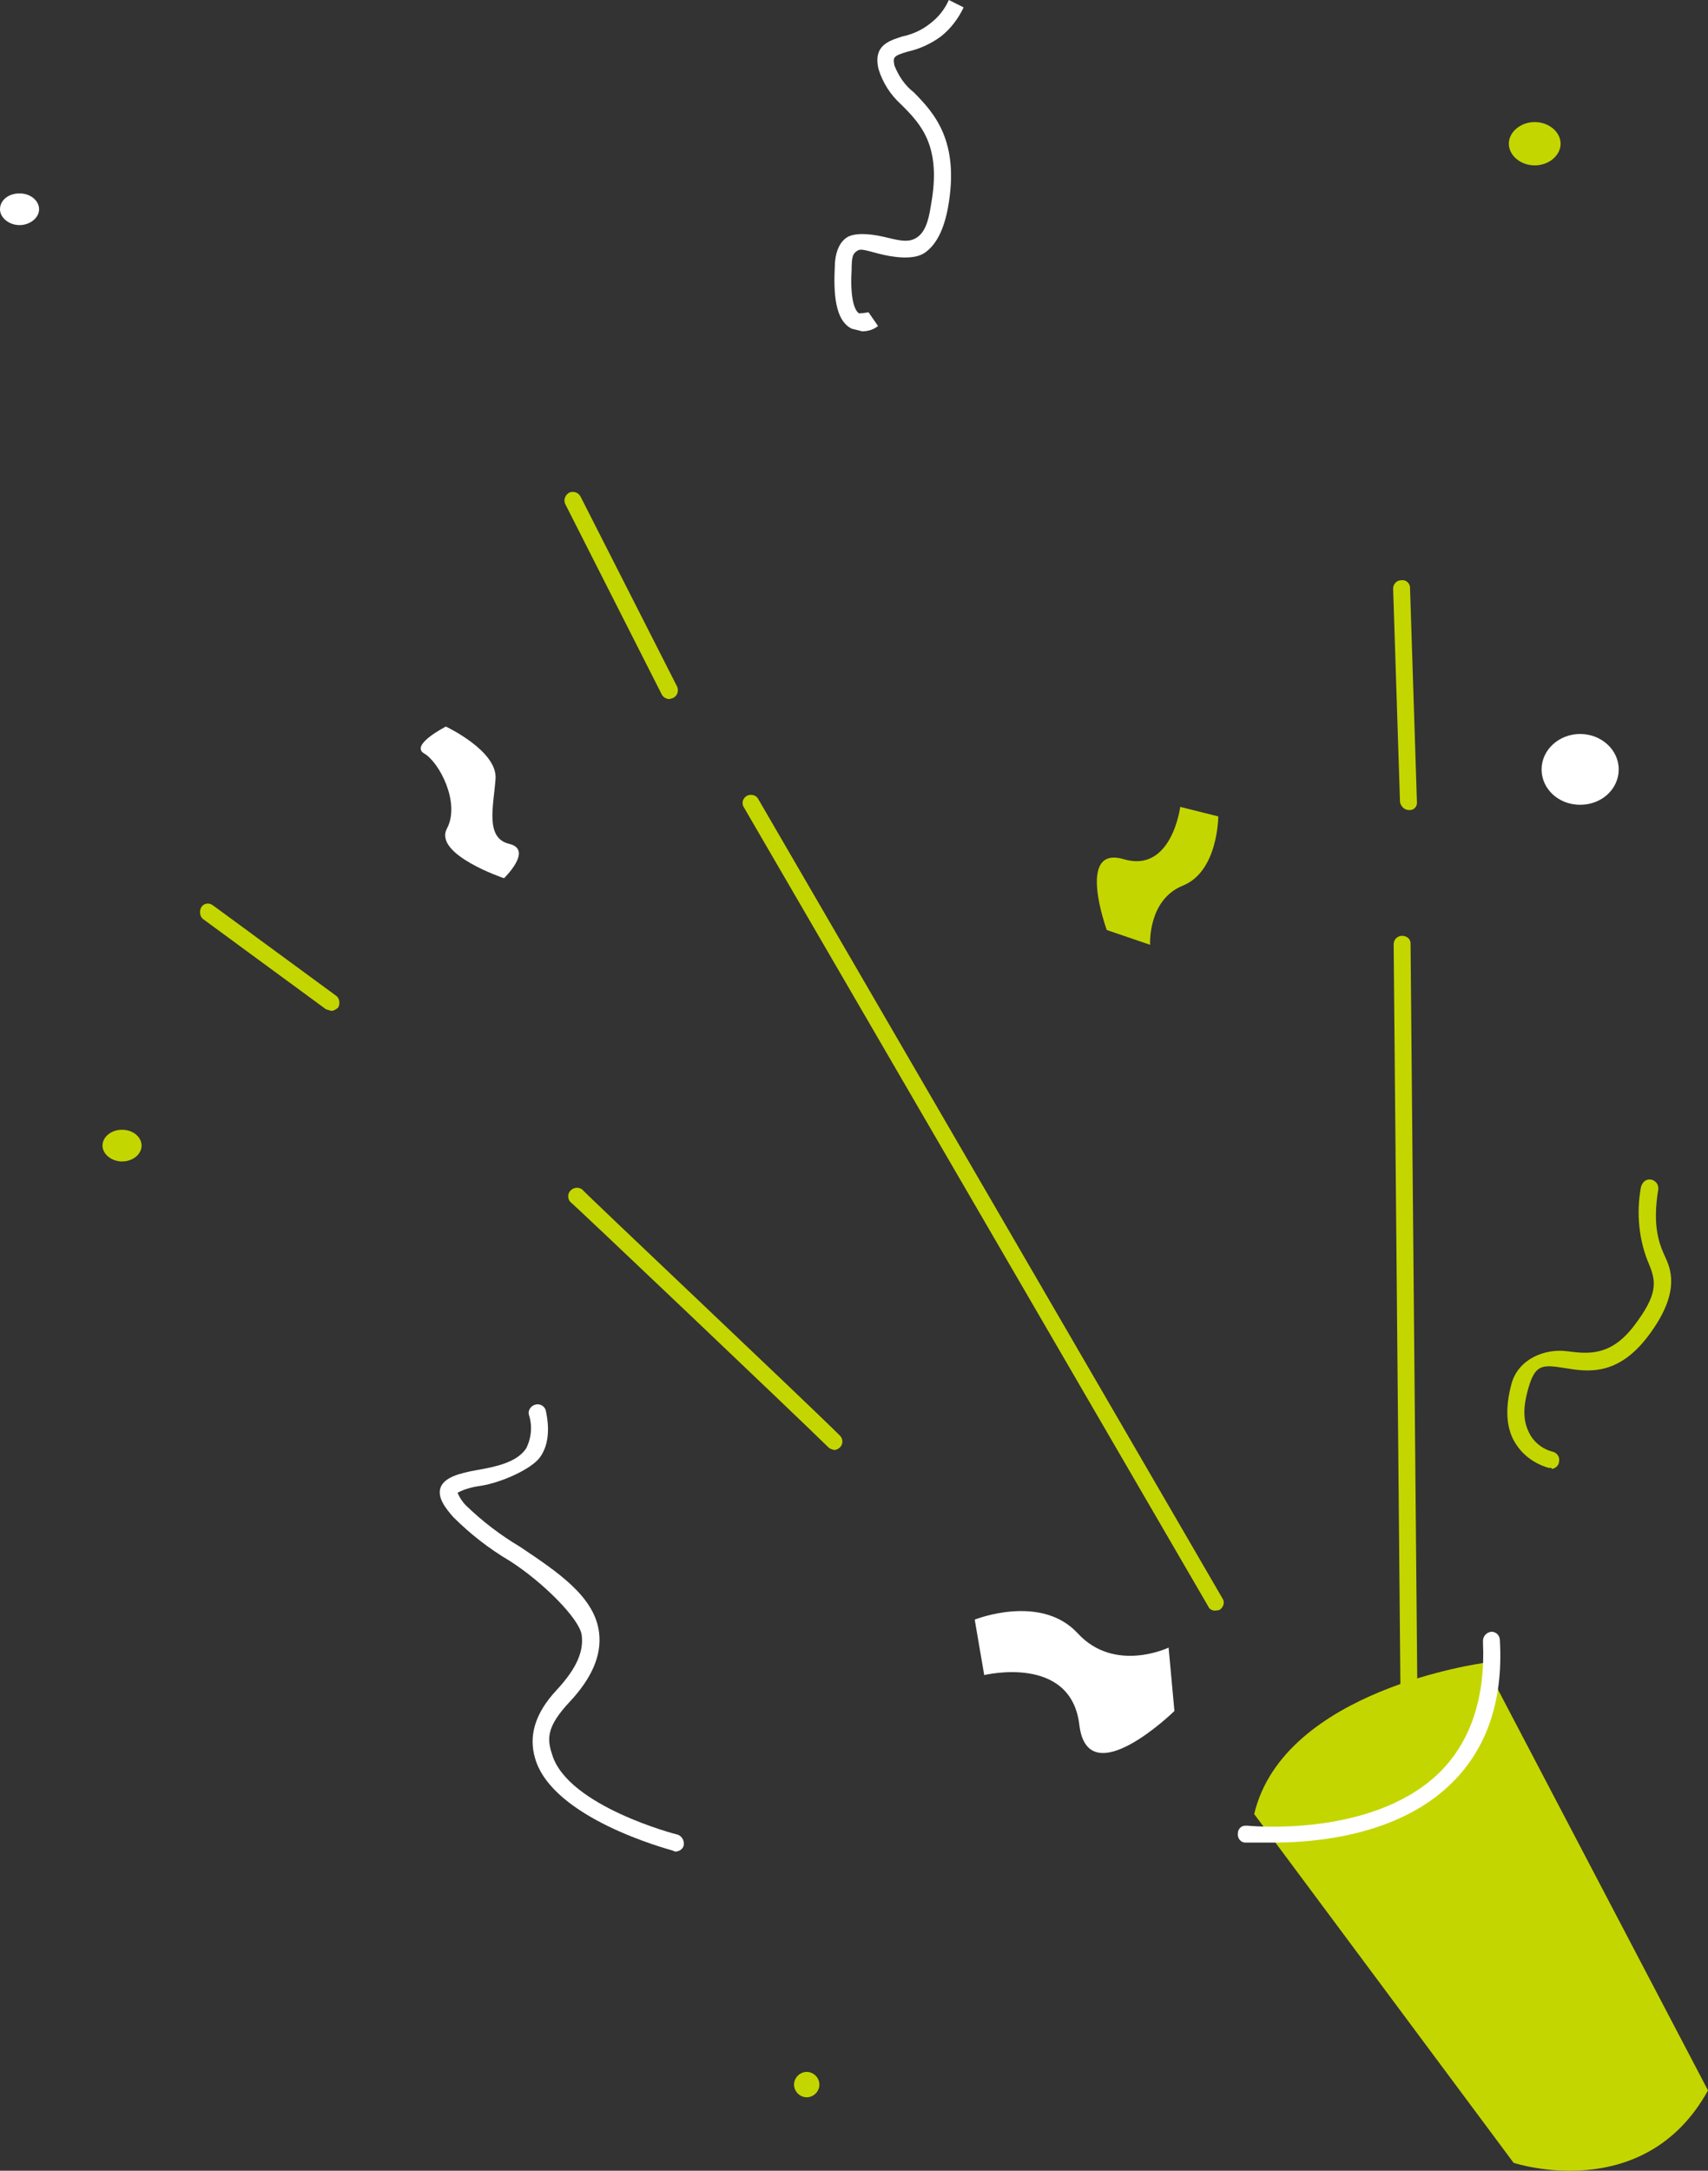 <?xml version="1.0" encoding="utf-8"?>
<!-- Generator: Adobe Illustrator 26.4.1, SVG Export Plug-In . SVG Version: 6.00 Build 0)  -->
<svg version="1.1" id="Layer_1" xmlns="http://www.w3.org/2000/svg" xmlns:xlink="http://www.w3.org/1999/xlink" x="0px" y="0px"
	 viewBox="0 0 323.3 410.8" style="enable-background:new 0 0 323.3 410.8;" xml:space="preserve">
<rect x="0" y="0" width="323.3" height="410.8" fill="#333333" stroke="none"/>
<style type="text/css">
	.st0{fill:#C4D600;}
	.st1{fill:#FFFFFF;}
</style>
<g id="Group_10" transform="translate(0)">
	<g id="Group_9">
		<path id="Path_132" class="st0" d="M237.4,343.3c5.6-23.6,43.5-28.6,43.5-28.6l42.4,80.9c-12.1,21.9-36.8,13.7-36.8,13.7
			L237.4,343.3z"/>
		<path id="Path_133" class="st1" d="M241.2,348.7c8,0,23.1-1.4,33-10.7c7-6.5,10.4-15.8,9.7-27.6c0,0,0,0,0,0
			c0-0.9-0.7-1.6-1.6-1.6c-0.9,0.1-1.6,0.8-1.6,1.8c0.5,10.8-2.4,19.3-8.6,25.2c-12.9,12.1-35.9,9.7-36,9.7c-0.1,0-0.2,0-0.4,0
			c-0.8,0-1.4,0.7-1.4,1.5c0,0,0,0,0,0c-0.1,0.9,0.6,1.7,1.4,1.7L241.2,348.7"/>
		<path id="Path_135" class="st0" d="M217.7,178.8c0,0-0.5-8.5,6.2-11.2s6.7-13.1,6.7-13.1l-7.2-1.8c0,0-1.6,12.6-10.7,9.9
			s-3.2,13.4-3.2,13.4L217.7,178.8z"/>
		<path id="Path_136" class="st1" d="M221.2,311.8c0,0-10.2,4.9-17.2-2.7s-19.5-2.6-19.5-2.6l1.8,10.5c0,0,16.4-4,18,9.4
			s18-2.6,18-2.6L221.2,311.8z"/>
		<path id="Path_137" class="st1" d="M95.4,166.2c0,0,5.6-5.4,1-6.5s-3-7-2.6-12.3s-9.4-9.9-9.4-9.9s-6.9,3.5-4.1,5.1
			s6.9,9.3,4.3,14.2S95.4,166.2,95.4,166.2"/>
		<path id="Path_138" class="st1" d="M127.8,350.4c0.7,0,1.4-0.4,1.6-1.1c0.2-0.9-0.3-1.8-1.1-2.1c-0.2,0-20.9-5.4-23.8-15.2
			c-1-3-1-5.3,3.3-9.9s6.1-8.9,5.6-13.1c-0.8-6.9-8-11.6-15-16.3c-3.7-2.2-7.1-4.8-10.2-7.8c-0.7-0.7-1.2-1.5-1.6-2.4
			c1.3-0.7,2.8-1.1,4.3-1.3c4-0.6,9.7-3.2,11.3-5.4s1.9-5.3,1.1-8.9c-0.2-0.8-1.1-1.3-1.9-1.1c-0.9,0.2-1.5,1.1-1.3,1.9
			c0.7,2.1,0.5,4.4-0.5,6.4c-1.8,2.7-5.9,3.5-9.3,4.1s-6.2,1.4-6.9,3.3s1,4,2.4,5.6c3.2,3.2,6.8,6,10.7,8.3c6.4,4.1,13.2,11,13.6,14
			s-0.8,6.2-4.8,10.5s-5.3,8.6-4,12.9c3.3,11.3,25,17.1,26,17.4L127.8,350.4"/>
		<path id="Path_139" class="st0" d="M293.7,278c0.7-0.1,1.3-0.6,1.4-1.3c0,0,0,0,0-0.1c0.2-0.9-0.4-1.7-1.3-1.9
			c-1.6-0.4-3.1-1.5-4-2.9c-1.3-2.2-1.8-4.6-0.5-9.1s2.6-4.5,6.9-3.8s10,1.6,15.8-6.1s4.5-12.1,3.3-14.7s-2.6-5.9-1.4-13.1
			c0-0.4-0.1-0.9-0.4-1.2c-0.6-0.7-1.6-0.8-2.3-0.2c-0.3,0.3-0.5,0.7-0.6,1.1c-0.9,4.9-0.4,10.1,1.6,14.7c1.3,3.2,1.6,5.6-2.9,11.5
			s-8.8,5.3-12.8,4.8s-9.1,1.4-10.4,6.2s-1,8.8,1,11.6c1.4,2.1,3.6,3.6,6.1,4.3H293.7"/>
		<path id="Path_140" class="st1" d="M163.2,62.7c1.1,0,2.1-0.3,3-1l-1.8-2.6c-0.6,0.1-1.2,0.2-1.8,0.2c-0.3-0.2-1.8-1.3-1.4-8.3
			c0-2.6,0.3-3,1-3.5s1.4-0.2,4.1,0.5s6.7,1.3,8.8-0.2s3.5-4.2,4.3-8.3c2.4-12.9-2.7-18.2-6.4-22c-1.7-1.3-2.9-3.1-3.7-5.1
			c-0.3-1.6-0.2-1.8,2.4-2.6c2.3-0.5,4.5-1.5,6.4-2.9c1.9-1.5,3.3-3.4,4.3-5.5L179.6,0c-0.8,1.8-2,3.3-3.6,4.5
			c-1.5,1.2-3.3,2-5.2,2.4c-2.4,0.8-5.6,1.6-4.5,6.2c0.8,2.6,2.3,4.9,4.3,6.7c3.7,3.7,7.7,7.8,5.6,19.1c-0.5,3.4-1.3,5.3-2.9,6.2
			s-3.5,0.3-6.1-0.3s-5.6-0.8-7,0.2s-2.2,2.9-2.2,5.9c-0.3,6.2,0.6,10,3.2,11.3L163.2,62.7"/>
		<path id="Path_141" class="st1" d="M299.1,152.3c-4.1,0-7.3-3-7.3-6.7s3.3-6.7,7.3-6.7s7.3,3,7.3,6.7S303.2,152.3,299.1,152.3"/>
		<path id="Path_142" class="st0" d="M152.7,396.9L152.7,396.9c-1.3,0-2.4-1.1-2.4-2.4s1.1-2.4,2.4-2.4c1.3,0,2.4,1.1,2.4,2.4
			S154,396.9,152.7,396.9"/>
		<path id="Path_143" class="st0" d="M23.1,219.8c-2,0-3.7-1.4-3.7-3s1.6-3,3.7-3s3.7,1.4,3.7,3S25.2,219.8,23.1,219.8"/>
		<path id="Path_144" class="st1" d="M3.7,42.6c-2,0-3.7-1.4-3.7-3c0-1.7,1.6-3,3.7-3s3.7,1.4,3.7,3S5.7,42.6,3.7,42.6"/>
		<path id="Path_145" class="st0" d="M290.5,31.3c-2.7,0-4.9-1.9-4.9-4.1s2.2-4.1,4.9-4.1s4.9,1.9,4.9,4.1S293.2,31.3,290.5,31.3"/>
		<path id="Path_146" class="st0" d="M266.7,323.2c0.1,0,0.2,0,0.3,0c0.8-0.1,1.3-0.8,1.3-1.6L267,178.7c0-0.1,0-0.2,0-0.3
			c-0.1-0.8-0.8-1.3-1.6-1.3c0,0,0,0,0,0c-0.9,0-1.6,0.7-1.6,1.6l1.3,142.9l0,0C265.1,322.5,265.8,323.2,266.7,323.2"/>
		<path id="Path_147" class="st0" d="M266.7,153.3c0.1,0,0.2,0,0.3,0c0.8-0.1,1.3-0.8,1.2-1.6l-1.3-40.4c0-0.1,0-0.1,0-0.2
			c-0.1-0.8-0.8-1.4-1.6-1.3c-0.9,0-1.6,0.7-1.6,1.6l1.3,40.4C265.2,152.7,265.9,153.3,266.7,153.3"/>
		<path id="Path_148" class="st0" d="M230.8,304.7C230.8,304.6,230.9,304.6,230.8,304.7c0.8-0.5,1.1-1.5,0.6-2.2l-88-151.5
			c-0.4-0.5-1.1-0.7-1.8-0.5c-0.8,0.3-1.3,1.2-0.9,2.1L228.7,304c0.2,0.5,0.7,0.8,1.3,0.8L230.8,304.7z"/>
		<path id="Path_149" class="st0" d="M127.4,132.1c0.8-0.4,1.1-1.3,0.8-2.1L109.9,94c-0.4-0.8-1.3-1.1-2.1-0.8
			c-0.8,0.4-1.2,1.4-0.8,2.2l18.3,36.1c0.3,0.5,0.9,0.8,1.4,0.8L127.4,132.1z"/>
		<path id="Path_150" class="st0" d="M157.9,274.4c0.4,0,0.8-0.2,1.1-0.5c0.6-0.6,0.6-1.6,0-2.2c-6.1-6.1-48.5-46.1-48.8-46.6
			c-0.7-0.5-1.6-0.4-2.2,0.2c-0.6,0.6-0.6,1.6,0,2.2c0.5,0.3,42.7,40.4,48.8,46.4C157.1,274.2,157.5,274.3,157.9,274.4"/>
		<path id="Path_151" class="st0" d="M62.7,191.3c0.5,0,0.9-0.3,1.3-0.6c0.4-0.7,0.3-1.7-0.3-2.2l-23.3-17.1
			c-0.1-0.1-0.2-0.1-0.3-0.2c-0.7-0.4-1.6-0.2-2,0.5c-0.4,0.7-0.3,1.7,0.3,2.2l23.3,17.1L62.7,191.3"/>
	</g>
</g>
</svg>
